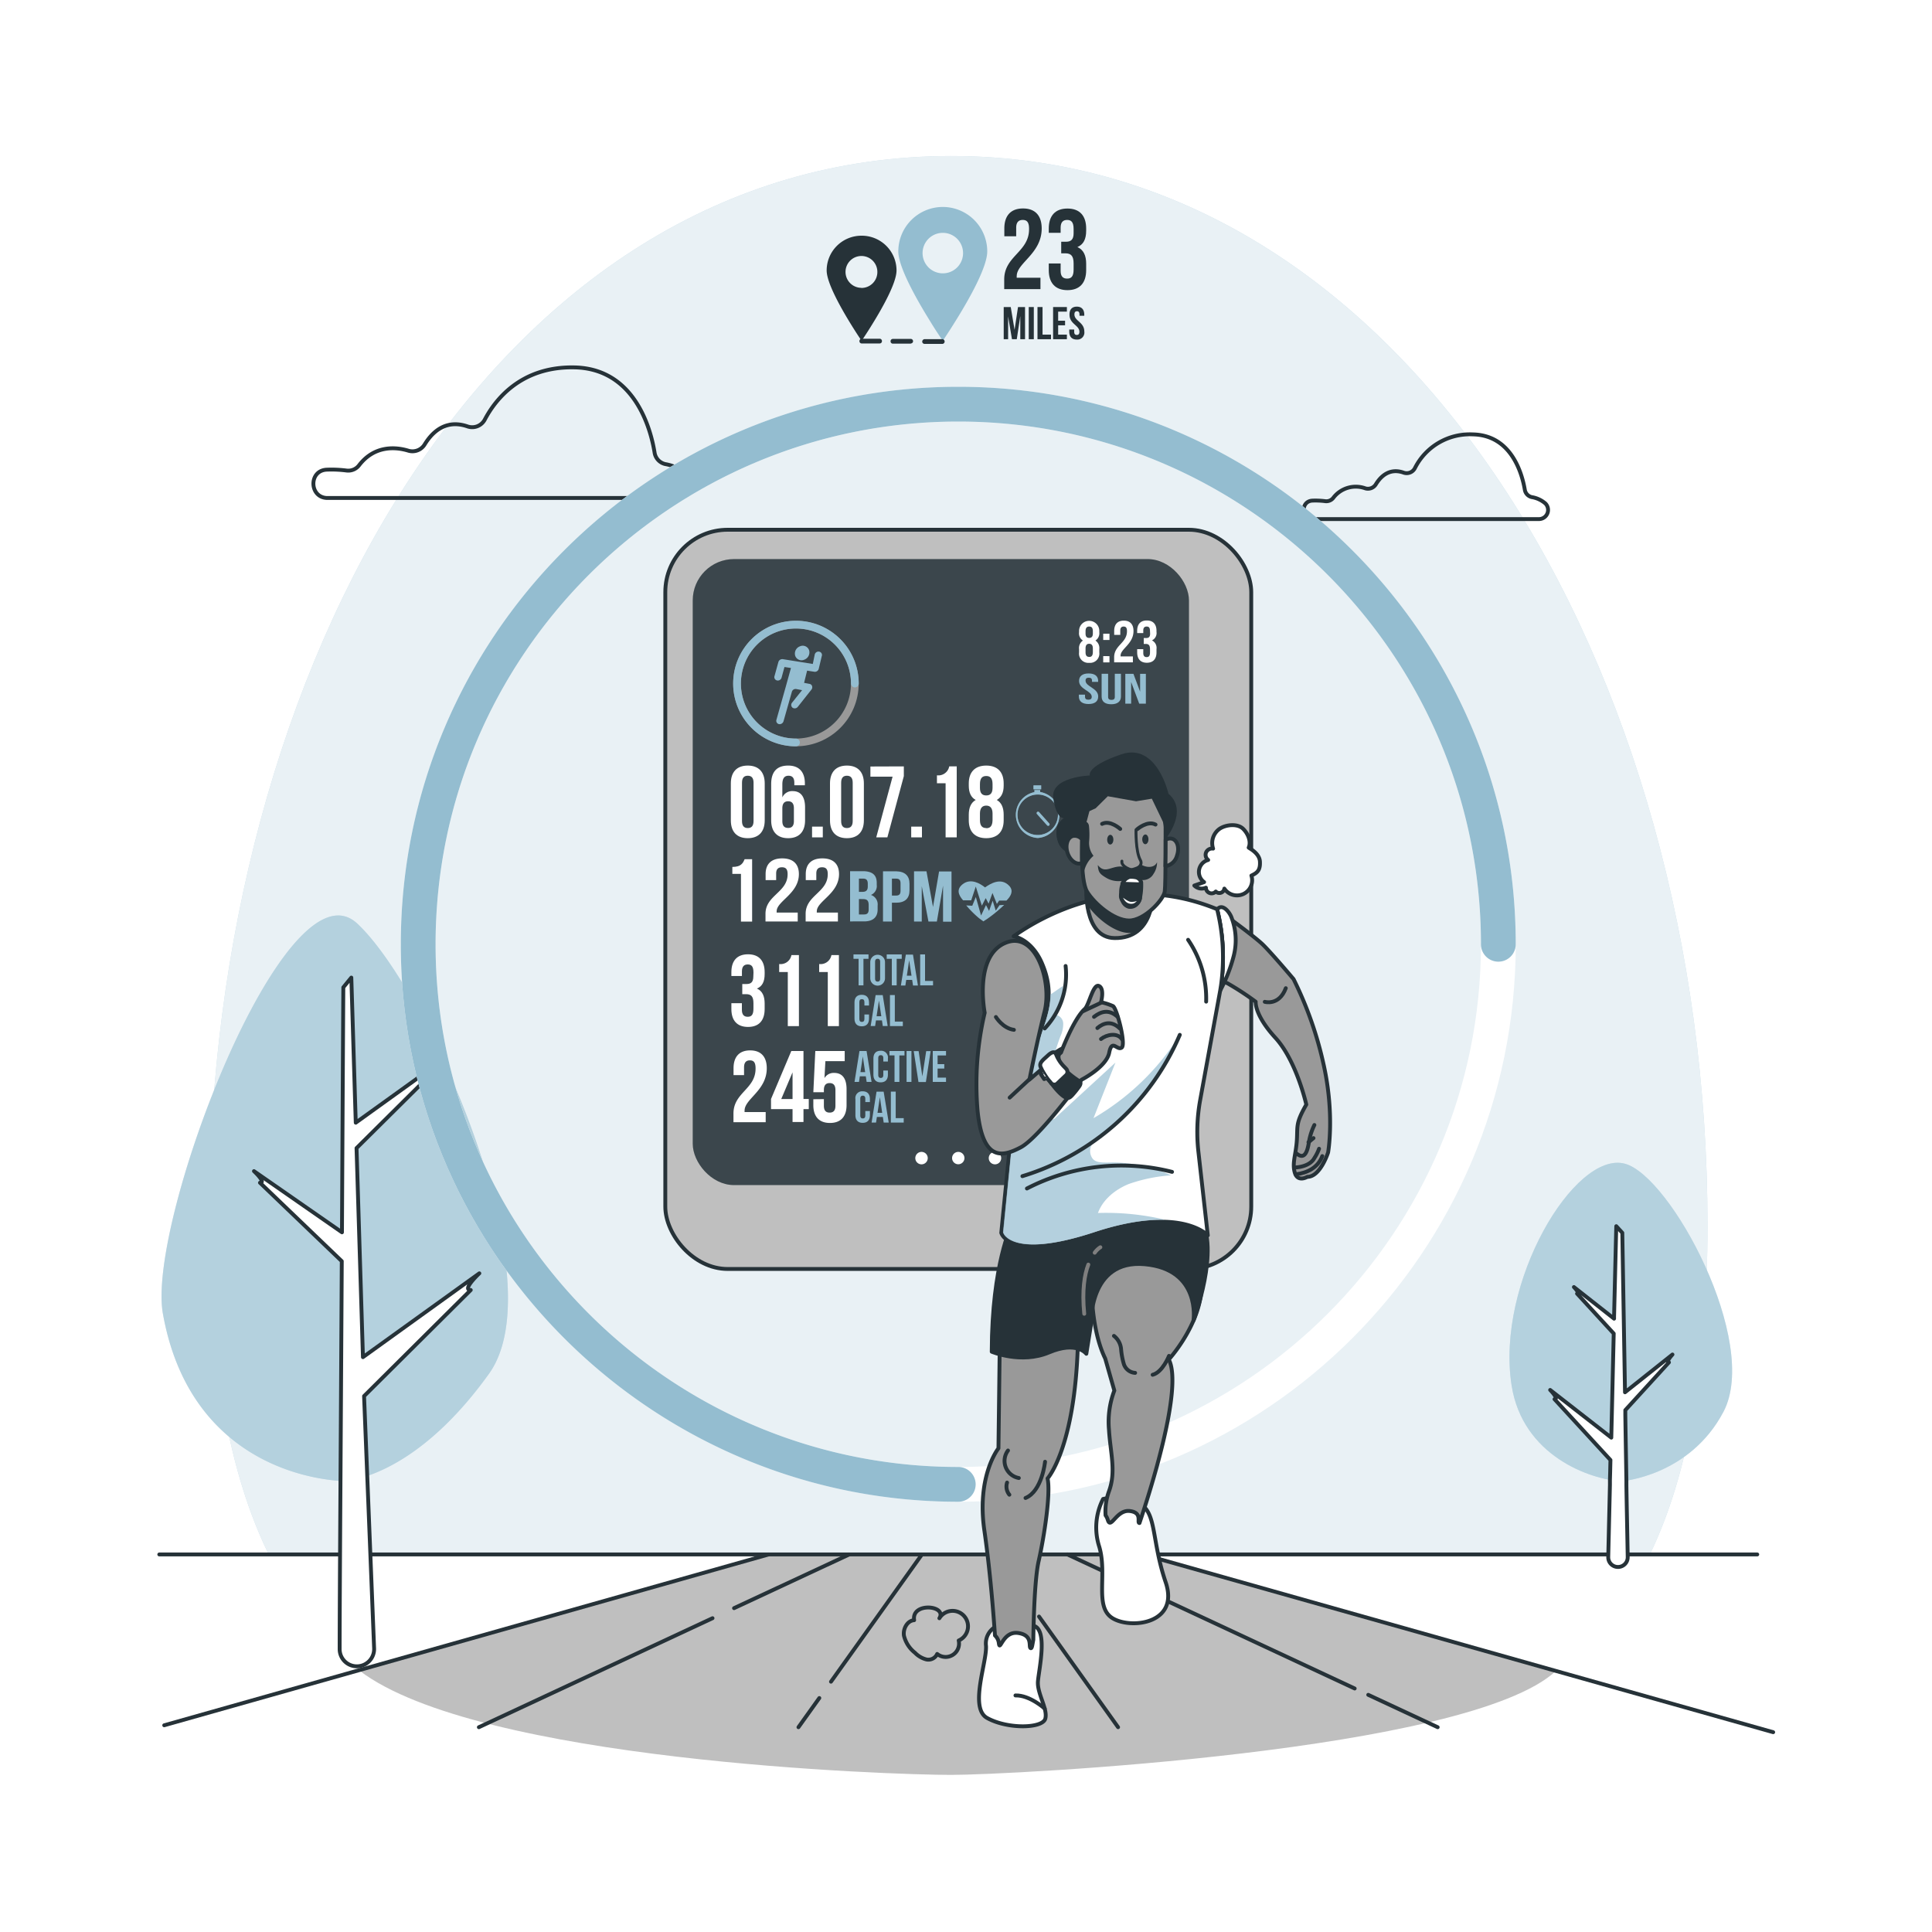 <svg class="animated" id="freepik_stories-fitness-tracker" xmlns="http://www.w3.org/2000/svg" viewBox="0 0 500 500" version="1.1" xmlns:xlink="http://www.w3.org/1999/xlink" xmlns:svgjs="http://svgjs.com/svgjs"><style>svg#freepik_stories-fitness-tracker:not(.animated) .animable {opacity: 0;}svg#freepik_stories-fitness-tracker.animated #freepik--background-simple--inject-117 {animation: 1s 1 forwards cubic-bezier(.36,-0.01,.5,1.38) slideDown;animation-delay: 0s;}svg#freepik_stories-fitness-tracker.animated #freepik--Device--inject-117 {animation: 1s 1 forwards cubic-bezier(.36,-0.01,.5,1.38) slideDown;animation-delay: 0s;}svg#freepik_stories-fitness-tracker.animated #freepik--Clouds--inject-117 {animation: 1s 1 forwards cubic-bezier(.36,-0.01,.5,1.38) slideLeft;animation-delay: 0s;}svg#freepik_stories-fitness-tracker.animated #freepik--Floor--inject-117 {animation: 1s 1 forwards cubic-bezier(.36,-0.01,.5,1.38) slideUp;animation-delay: 0s;}svg#freepik_stories-fitness-tracker.animated #freepik--Trees--inject-117 {animation: 1s 1 forwards cubic-bezier(.36,-0.01,.5,1.38) slideUp;animation-delay: 0s;}svg#freepik_stories-fitness-tracker.animated #freepik--Graphics--inject-117 {animation: 1s 1 forwards cubic-bezier(.36,-0.01,.5,1.38) slideDown;animation-delay: 0s;}svg#freepik_stories-fitness-tracker.animated #freepik--Character--inject-117 {animation: 1s 1 forwards cubic-bezier(.36,-0.01,.5,1.38) slideLeft;animation-delay: 0s;}            @keyframes slideDown {                0% {                    opacity: 0;                    transform: translateY(-30px);                }                100% {                    opacity: 1;                    transform: translateY(0);                }            }                    @keyframes slideLeft {                0% {                    opacity: 0;                    transform: translateX(-30px);                }                100% {                    opacity: 1;                    transform: translateX(0);                }            }                    @keyframes slideUp {                0% {                    opacity: 0;                    transform: translateY(30px);                }                100% {                    opacity: 1;                    transform: inherit;                }            }        </style><g id="freepik--background-simple--inject-117" class="animable" style="transform-origin: 248px 221.335px;"><g id="elni48w3sbk29"><path d="M441.9,316.91c0,37.44-5.11,65-14.92,85.38H69.55c-10.08-20.64-15.45-48.74-15.45-87,0-142.69,73.72-274.91,192.09-274.91S441.9,174.22,441.9,316.91Z" style="fill: #94BDD0; opacity: 0.7; transform-origin: 248px 221.335px;" class="animable" id="eljjqf72anl8"></path></g><g id="elppyz1pkc4q"><path d="M441.9,316.91c0,37.44-5.11,65-14.92,85.38H69.55c-10.08-20.64-15.45-48.74-15.45-87,0-142.69,73.72-274.91,192.09-274.91S441.9,174.22,441.9,316.91Z" style="fill: rgb(255, 255, 255); opacity: 0.7; transform-origin: 248px 221.335px;" class="animable" id="eltoh4891o0v"></path></g></g><g id="freepik--Device--inject-117" class="animable" style="transform-origin: 248px 232.755px;"><rect x="172.18" y="137.1" width="151.64" height="191.31" rx="16.14" style="fill: rgb(191, 191, 191); stroke: rgb(38, 50, 56); stroke-miterlimit: 10; transform-origin: 248px 232.755px;" id="elc5xz7kzmcqw" class="animable"></rect><rect x="179.28" y="144.69" width="128.42" height="162.01" rx="10.69" style="fill: rgb(38, 50, 56); transform-origin: 243.49px 225.695px;" id="eljrm12gsbeo" class="animable"></rect><g id="el36rai6n3rfm"><rect x="179.28" y="144.69" width="128.42" height="162.01" rx="10.69" style="fill: rgb(255, 255, 255); opacity: 0.1; transform-origin: 243.49px 225.695px;" class="animable" id="ellnrbjpcdzgn"></rect></g><path d="M212.08,168.66a1,1,0,0,0-1.22.7l-.51,2.47-7.76-1.24a1.05,1.05,0,0,0-1.14.72l-1,3.63a.87.87,0,0,0,.61,1.15,1,1,0,0,0,1.21-.71l.75-2.76,1.68.26-1.36,4.9h0l-2.4,8.5a.87.87,0,0,0,.66,1.12.94.94,0,0,0,.55-.06,1.05,1.05,0,0,0,.63-.7l2.08-7.34h0l.06-.21a1,1,0,0,1,1.09-.78h0l1.57.3L205,181.83a.92.92,0,0,0,.12,1.33,1,1,0,0,0,1.35-.23l3.52-4.45a1,1,0,0,0,.18-.91.84.84,0,0,0-.66-.58l-1.41-.27.78-3.16,1.86.29a.92.92,0,0,0,.52-.06,1,1,0,0,0,.62-.66l.79-3.32A.87.87,0,0,0,212.08,168.66Z" style="fill: #94BDD0; transform-origin: 206.561px 178.022px;" id="elh28jtqmw96" class="animable"></path><path d="M208.16,170.72a2,2,0,0,0,1.23-2.45,1.74,1.74,0,0,0-2.37-1,2,2,0,0,0-1.22,2.45A1.73,1.73,0,0,0,208.16,170.72Z" style="fill: #94BDD0; transform-origin: 207.595px 168.995px;" id="elyutoxjq1z1" class="animable"></path><circle cx="205.99" cy="176.9" r="15.24" style="fill: none; stroke: rgb(153, 153, 153); stroke-miterlimit: 10; stroke-width: 2px; transform-origin: 205.99px 176.9px;" id="eljuazx8qvfj9" class="animable"></circle><path d="M206,192.15a15.25,15.25,0,1,1,15.24-15.25" style="fill: none; stroke: #94BDD0; stroke-linecap: round; stroke-linejoin: round; stroke-width: 2px; transform-origin: 205.99px 176.9px;" id="elylqbtwve07m" class="animable"></path><path d="M271.26,213.71a.36.36,0,0,1-.27-.12l-2.61-2.91a.36.36,0,1,1,.54-.49l2.61,2.91a.36.36,0,0,1,0,.51A.33.33,0,0,1,271.26,213.71Z" style="fill: #94BDD0; transform-origin: 269.961px 211.891px;" id="elruej6trpjwi" class="animable"></path><path d="M269.2,204.93v-.46h-1.49V205a6,6,0,0,0,.86,11.87,6,6,0,0,0,.63-11.9Zm-.63,11.17a5.24,5.24,0,1,1,5.23-5.24A5.25,5.25,0,0,1,268.57,216.1Z" style="fill: #94BDD0; transform-origin: 268.543px 210.67px;" id="el0aen1ty28z0v" class="animable"></path><rect x="267.47" y="203.26" width="1.98" height="1.01" style="fill: #94BDD0; transform-origin: 268.46px 203.765px;" id="elgvroqnbo4uc" class="animable"></rect><g id="elm3ndej5mzni"><g style="opacity: 0.6; transform-origin: 268.543px 210.065px;" class="animable" id="elj1szmekmf7b"><path d="M271.26,213.71a.36.36,0,0,1-.27-.12l-2.61-2.91a.36.36,0,1,1,.54-.49l2.61,2.91a.36.36,0,0,1,0,.51A.33.33,0,0,1,271.26,213.71Z" style="fill: #94BDD0; transform-origin: 269.961px 211.891px;" id="ell8fyp4fnuhb" class="animable"></path><path d="M269.2,204.93v-.46h-1.49V205a6,6,0,0,0,.86,11.87,6,6,0,0,0,.63-11.9Zm-.63,11.17a5.24,5.24,0,1,1,5.23-5.24A5.25,5.25,0,0,1,268.57,216.1Z" style="fill: #94BDD0; transform-origin: 268.543px 210.67px;" id="el11w6782tdr4q" class="animable"></path><rect x="267.47" y="203.26" width="1.98" height="1.01" style="fill: #94BDD0; transform-origin: 268.46px 203.765px;" id="elwfoapsje9dn" class="animable"></rect></g></g><path d="M194.06,274.42c-.92,0-1.5.5-1.5,1.82v2h-2.72v-1.78c0-2.94,1.47-4.62,4.3-4.62s4.3,1.68,4.3,4.62c0,5.77-5.74,7.93-5.74,10.94a2.61,2.61,0,0,0,0,.4h5.46v2.62h-8.34v-2.25c0-5.41,5.72-6.3,5.72-11.61C195.56,274.87,195,274.42,194.06,274.42Z" style="fill: rgb(255, 255, 255); transform-origin: 194.13px 281.13px;" id="elgrc78hammlc" class="animable"></path><path d="M199.54,284.42,204.79,272h3.15v12.41h1.37v2.63h-1.37v3.33h-2.83v-3.33h-5.57Zm5.57,0v-6.9l-2.92,6.9Z" style="fill: rgb(255, 255, 255); transform-origin: 204.425px 281.185px;" id="eluyvn3zqjxan" class="animable"></path><path d="M213.22,284.45v1.71c0,1.31.57,1.78,1.49,1.78s1.5-.47,1.5-1.78v-4.05c0-1.31-.58-1.81-1.5-1.81s-1.49.5-1.49,1.81v.56h-2.73L211,272h7.61v2.62h-5l-.24,4.39a2.76,2.76,0,0,1,2.52-1.34c2.13,0,3.2,1.49,3.2,4.2V286c0,2.94-1.47,4.62-4.3,4.62s-4.3-1.68-4.3-4.62v-1.52Z" style="fill: rgb(255, 255, 255); transform-origin: 214.79px 281.31px;" id="elzfx6bh644a" class="animable"></path><path d="M225.56,280h-1.27l-.22-1.45h-1.55l-.21,1.45h-1.16l1.28-8h1.84Zm-2.88-2.54h1.22l-.61-4.05Z" style="fill: #94BDD0; transform-origin: 223.355px 276px;" id="el4qq0cn1lgo3" class="animable"></path><path d="M229.79,277.05v1.06c0,1.28-.64,2-1.88,2s-1.87-.74-1.87-2v-4.17c0-1.28.64-2,1.87-2a1.75,1.75,0,0,1,1.88,2v.78H228.6v-.86c0-.57-.25-.78-.65-.78s-.66.21-.66.78v4.33c0,.57.26.78.66.78s.65-.21.65-.78v-1.14Z" style="fill: #94BDD0; transform-origin: 227.924px 276.022px;" id="elatgqt0buzid" class="animable"></path><path d="M230.19,272h3.89v1.15h-1.32V280H231.5v-6.86h-1.31Z" style="fill: #94BDD0; transform-origin: 232.135px 276px;" id="eltn4r7g9q88g" class="animable"></path><path d="M234.62,272h1.26v8h-1.26Z" style="fill: #94BDD0; transform-origin: 235.25px 276px;" id="elivg0ze5zjdn" class="animable"></path><path d="M238.7,278.56l1-6.54h1.15l-1.23,8H237.7l-1.23-8h1.27Z" style="fill: #94BDD0; transform-origin: 238.66px 276.02px;" id="ely16demt69" class="animable"></path><path d="M242.65,275.4h1.73v1.14h-1.73v2.35h2.18V280H241.4v-8h3.43v1.15h-2.18Z" style="fill: #94BDD0; transform-origin: 243.115px 276px;" id="el58evvexb4fp" class="animable"></path><path d="M225.13,287.53v1.06c0,1.29-.64,2-1.87,2s-1.88-.73-1.88-2v-4.16a1.75,1.75,0,0,1,1.88-2c1.23,0,1.87.73,1.87,2v.78h-1.19v-.86c0-.57-.25-.79-.65-.79s-.65.22-.65.79v4.32c0,.58.25.78.65.78s.65-.2.65-.78v-1.14Z" style="fill: #94BDD0; transform-origin: 223.246px 286.507px;" id="elfz1mafiy35n" class="animable"></path><path d="M230,290.52H228.7l-.22-1.46h-1.54l-.22,1.46h-1.15l1.28-8h1.84ZM227.1,288h1.21l-.6-4.05Z" style="fill: #94BDD0; transform-origin: 227.785px 286.52px;" id="elimlpehnfzz" class="animable"></path><path d="M230.55,282.51h1.26v6.86h2.07v1.15h-3.33Z" style="fill: #94BDD0; transform-origin: 232.215px 286.515px;" id="elg6ndkwewx1" class="animable"></path><path d="M258.67,234.26l1.21-.07a35.83,35.83,0,0,1-4.28,3.54l-1.11.72h0l-1.08-.79a27.1,27.1,0,0,1-3.35-3.34l1.56.09.92-2.27,1.36,4.8,1.27-2.71.8,1.51.93-2.64.8,2.58Z" style="fill: #94BDD0; transform-origin: 254.97px 235.295px;" id="elbrdlzq8wpba" class="animable"></path><path d="M260.47,233.07h-1.89l-.59.86-1.14-2.83-1,2.76-.75-1.43-1,1.95-1.57-4.95L251.35,233h-2.11c-1.29-1.47-1.73-2.92-.06-4.2,2.1-1.61,4.52-.11,5.75.86,1.29-.9,4.13-2.75,6.31-.35C262.33,230.56,261.67,231.87,260.47,233.07Z" style="fill: #94BDD0; transform-origin: 254.943px 231.235px;" id="ellymtn0rx4m" class="animable"></path><path d="M189.53,224.36c2.23,0,2.73-.94,3.18-2h1.94v16.15h-2.89V226.16h-2.23Z" style="fill: rgb(255, 255, 255); transform-origin: 192.09px 230.435px;" id="elmwgy8kb06f7" class="animable"></path><path d="M202.36,224.45c-.91,0-1.49.44-1.49,1.6v1.73h-2.73v-1.57c0-2.59,1.47-4.06,4.3-4.06s4.31,1.47,4.31,4.06c0,5.07-5.75,7-5.75,9.62a1.31,1.31,0,0,0,0,.34h5.45v2.31h-8.34v-2c0-4.76,5.72-5.54,5.72-10.2C203.86,224.85,203.28,224.45,202.36,224.45Z" style="fill: rgb(255, 255, 255); transform-origin: 202.43px 230.315px;" id="el9nngo1rf9z" class="animable"></path><path d="M212.75,224.45c-.91,0-1.49.44-1.49,1.6v1.73h-2.73v-1.57c0-2.59,1.47-4.06,4.3-4.06s4.31,1.47,4.31,4.06c0,5.07-5.75,7-5.75,9.62a1.31,1.31,0,0,0,0,.34h5.46v2.31h-8.35v-2c0-4.76,5.72-5.54,5.72-10.2C214.25,224.85,213.67,224.45,212.75,224.45Z" style="fill: rgb(255, 255, 255); transform-origin: 212.82px 230.315px;" id="el704tbi65jb" class="animable"></path><path d="M226.9,228.51V229a2.5,2.5,0,0,1-1.5,2.61,2.58,2.58,0,0,1,1.73,2.77v1c0,2-1.2,3.08-3.52,3.08H220v-13h3.5C225.87,225.54,226.9,226.52,226.9,228.51Zm-4.61-1.12v3.42h.9c.87,0,1.39-.33,1.39-1.37v-.72c0-.93-.36-1.33-1.18-1.33Zm0,5.27v4h1.32c.78,0,1.2-.32,1.2-1.28v-1.13c0-1.2-.44-1.57-1.49-1.57Z" style="fill: #94BDD0; transform-origin: 223.575px 231.96px;" id="elrjkw5whqq5" class="animable"></path><path d="M235.38,228.74v1.68c0,2.07-1.14,3.2-3.46,3.2h-1.09v4.87h-2.31v-13h3.4C234.24,225.54,235.38,226.67,235.38,228.74Zm-4.55-1.35v4.38h1.09c.74,0,1.14-.3,1.14-1.22v-1.94c0-.93-.4-1.22-1.14-1.22Z" style="fill: #94BDD0; transform-origin: 231.95px 231.99px;" id="elb0fzfv1zbb" class="animable"></path><path d="M241.46,234.73l1.57-9.19h3.22v13h-2.19V229.2l-1.6,9.29h-2.18l-1.73-9.16v9.16h-2v-13h3.22Z" style="fill: #94BDD0; transform-origin: 241.4px 232.015px;" id="el90zxtimdmu9" class="animable"></path><path d="M195,251.7c0-1.66-.57-2.1-1.49-2.1s-1.5.5-1.5,1.81v1.18h-2.73v-1c0-2.94,1.47-4.62,4.31-4.62s4.3,1.68,4.3,4.62v.48c0,2-.63,3.2-2,3.77,1.44.63,2,2,2,3.86v1.45c0,2.94-1.47,4.62-4.3,4.62s-4.31-1.68-4.31-4.62v-1.53H192v1.71c0,1.31.58,1.81,1.5,1.81s1.49-.44,1.49-2.07v-1.45c0-1.7-.57-2.33-1.89-2.33h-1v-2.63h1.13c1.08,0,1.73-.47,1.73-1.94Z" style="fill: rgb(255, 255, 255); transform-origin: 193.585px 256.37px;" id="el36ykgk5l1z4" class="animable"></path><path d="M201.65,249.49a2.85,2.85,0,0,0,3.17-2.31h1.94v18.38h-2.88v-14h-2.23Z" style="fill: rgb(255, 255, 255); transform-origin: 204.205px 256.37px;" id="el5wfaluohhyd" class="animable"></path><path d="M212,249.49a2.85,2.85,0,0,0,3.17-2.31h1.94v18.38h-2.88v-14H212Z" style="fill: rgb(255, 255, 255); transform-origin: 214.555px 256.37px;" id="elveetqa7it8n" class="animable"></path><path d="M220.88,247h3.89v1.14h-1.31v6.87H222.2v-6.87h-1.32Z" style="fill: #94BDD0; transform-origin: 222.825px 251.005px;" id="elk588zefdmn" class="animable"></path><path d="M225.22,249a1.91,1.91,0,1,1,3.82,0v4.17a1.91,1.91,0,1,1-3.82,0Zm1.25,4.25c0,.57.26.79.66.79s.65-.22.65-.79v-4.33c0-.57-.25-.79-.65-.79s-.66.22-.66.79Z" style="fill: #94BDD0; transform-origin: 227.13px 251.085px;" id="elfetqgb22u9" class="animable"></path><path d="M229.48,247h3.89v1.14h-1.31v6.87H230.8v-6.87h-1.32Z" style="fill: #94BDD0; transform-origin: 231.425px 251.005px;" id="el8jc4m7f1lo7" class="animable"></path><path d="M237.56,255.05h-1.27l-.22-1.45h-1.54l-.22,1.45h-1.16l1.28-8h1.85Zm-2.87-2.54h1.21l-.61-4Z" style="fill: #94BDD0; transform-origin: 235.355px 251.05px;" id="elqduxtidw0z" class="animable"></path><path d="M238.14,247h1.26v6.87h2.07v1.14h-3.33Z" style="fill: #94BDD0; transform-origin: 239.805px 251.005px;" id="elww5gztxi0i" class="animable"></path><path d="M224.9,262.55v1.06c0,1.28-.64,2-1.88,2s-1.88-.74-1.88-2v-4.16c0-1.28.64-2,1.88-2s1.88.74,1.88,2v.77h-1.19v-.85c0-.58-.25-.79-.66-.79s-.65.21-.65.79v4.32c0,.57.25.78.65.78s.66-.21.66-.78v-1.14Z" style="fill: #94BDD0; transform-origin: 223.02px 261.53px;" id="el271j0ff2qt3" class="animable"></path><path d="M229.73,265.54h-1.27l-.21-1.46H226.7l-.22,1.46h-1.15l1.28-8h1.84ZM226.86,263h1.22l-.61-4.05Z" style="fill: #94BDD0; transform-origin: 227.53px 261.54px;" id="elcz4755g38ih" class="animable"></path><path d="M230.32,257.52h1.26v6.87h2.07v1.15h-3.33Z" style="fill: #94BDD0; transform-origin: 231.985px 261.53px;" id="el5aikdhqlwdy" class="animable"></path><path d="M189.14,202.75c0-2.94,1.55-4.62,4.38-4.62s4.39,1.68,4.39,4.62v9.55c0,2.94-1.55,4.62-4.39,4.62s-4.38-1.68-4.38-4.62Zm2.89,9.74c0,1.31.57,1.81,1.49,1.81s1.5-.5,1.5-1.81v-9.92c0-1.32-.58-1.81-1.5-1.81s-1.49.49-1.49,1.81Z" style="fill: rgb(255, 255, 255); transform-origin: 193.525px 207.525px;" id="elfgutsdroz4d" class="animable"></path><path d="M199.58,202.91c0-3.1,1.42-4.78,4.41-4.78,2.84,0,4.31,1.68,4.31,4.62v.47h-2.73v-.65c0-1.32-.58-1.81-1.5-1.81s-1.6.49-1.6,2.25v3.36a2.75,2.75,0,0,1,2.68-1.63c2.12,0,3.2,1.5,3.2,4.2v3.36c0,2.94-1.55,4.62-4.38,4.62s-4.39-1.68-4.39-4.62Zm2.89,6.27v3.31c0,1.31.58,1.78,1.5,1.78s1.49-.47,1.49-1.78v-3.31c0-1.31-.58-1.81-1.49-1.81S202.47,207.87,202.47,209.18Z" style="fill: rgb(255, 255, 255); transform-origin: 203.965px 207.525px;" id="el05aulu00kcfs" class="animable"></path><path d="M212.94,213.93v2.78h-2.78v-2.78Z" style="fill: rgb(255, 255, 255); transform-origin: 211.55px 215.32px;" id="elpxwivni7imt" class="animable"></path><path d="M214.8,202.75c0-2.94,1.55-4.62,4.38-4.62s4.39,1.68,4.39,4.62v9.55c0,2.94-1.55,4.62-4.39,4.62s-4.38-1.68-4.38-4.62Zm2.89,9.74c0,1.31.58,1.81,1.49,1.81s1.5-.5,1.5-1.81v-9.92c0-1.32-.58-1.81-1.5-1.81s-1.49.49-1.49,1.81Z" style="fill: rgb(255, 255, 255); transform-origin: 219.185px 207.525px;" id="elllps8hcucdh" class="animable"></path><path d="M233.91,198.34v2.52l-4.26,15.85h-2.88L231,201h-5.74v-2.63Z" style="fill: rgb(255, 255, 255); transform-origin: 229.585px 207.525px;" id="elw0wbdi4smo" class="animable"></path><path d="M238.6,213.93v2.78h-2.78v-2.78Z" style="fill: rgb(255, 255, 255); transform-origin: 237.21px 215.32px;" id="elijnj4fyf94s" class="animable"></path><path d="M242.48,200.65a2.86,2.86,0,0,0,3.18-2.31h1.94v18.37h-2.88v-14h-2.24Z" style="fill: rgb(255, 255, 255); transform-origin: 245.04px 207.525px;" id="elohogjc4vf79" class="animable"></path><path d="M255.24,216.92c-2.92,0-4.52-1.68-4.52-4.62v-1.44c0-1.76.53-3.12,1.79-3.83-1.21-.66-1.79-1.89-1.79-3.7v-.58c0-2.94,1.6-4.62,4.52-4.62s4.51,1.68,4.51,4.62v.58c0,1.81-.6,3-1.78,3.7,1.26.71,1.78,2.07,1.78,3.83v1.44C259.75,215.24,258.15,216.92,255.24,216.92Zm-1.63-13c0,1.47.68,1.94,1.63,1.94s1.63-.47,1.63-1.94v-1c0-1.65-.71-2.09-1.63-2.09s-1.63.44-1.63,2.09Zm1.63,10.42c.92,0,1.6-.45,1.63-2.08v-1.7c0-1.44-.61-2.07-1.63-2.07s-1.63.63-1.63,2.07v1.7C253.61,213.85,254.32,214.3,255.24,214.3Z" style="fill: rgb(255, 255, 255); transform-origin: 255.235px 207.525px;" id="eltqbo4ec0gpe" class="animable"></path><path d="M281.88,171.54a2.4,2.4,0,0,1-2.62-2.68V168a2.35,2.35,0,0,1,1-2.23,2.19,2.19,0,0,1-1-2.15v-.33a2.62,2.62,0,1,1,5.24,0v.33a2.24,2.24,0,0,1-1,2.15,2.36,2.36,0,0,1,1,2.23v.84A2.4,2.4,0,0,1,281.88,171.54Zm-.94-7.58c0,.86.39,1.13.94,1.13s.95-.27.95-1.13v-.59c0-1-.41-1.22-.95-1.22s-.94.26-.94,1.22Zm.94,6.06c.54,0,.93-.26.95-1.21v-1c0-.84-.35-1.2-.95-1.2s-.94.36-.94,1.2v1C280.94,169.76,281.35,170,281.88,170Z" style="fill: rgb(255, 255, 255); transform-origin: 281.88px 166.107px;" id="el0hy4c0omy09f" class="animable"></path><path d="M287.13,164v1.62h-1.62V164Zm0,5.81v1.62h-1.62V169.8Z" style="fill: rgb(255, 255, 255); transform-origin: 286.32px 167.715px;" id="elyeuphti8ugb" class="animable"></path><path d="M290.8,162.15c-.53,0-.87.29-.87,1v1.15h-1.58v-1c0-1.71.85-2.68,2.5-2.68s2.5,1,2.5,2.68c0,3.35-3.34,4.6-3.34,6.36a1.62,1.62,0,0,0,0,.22h3.18v1.53h-4.85v-1.31c0-3.14,3.32-3.66,3.32-6.74C291.67,162.41,291.34,162.15,290.8,162.15Z" style="fill: rgb(255, 255, 255); transform-origin: 290.845px 166.015px;" id="el4hyn4k8ggc3" class="animable"></path><path d="M297.62,163.37c0-1-.34-1.22-.87-1.22s-.87.29-.87,1v.69H294.3v-.58c0-1.71.85-2.68,2.5-2.68s2.5,1,2.5,2.68v.27a2.08,2.08,0,0,1-1.18,2.2A2.17,2.17,0,0,1,299.3,168v.84c0,1.7-.86,2.68-2.5,2.68s-2.5-1-2.5-2.68V168h1.58v1c0,.77.34,1.06.87,1.06s.87-.26.87-1.21V168c0-1-.34-1.35-1.1-1.35H296v-1.53h.65c.63,0,1-.27,1-1.13Z" style="fill: rgb(255, 255, 255); transform-origin: 296.812px 166.05px;" id="el7904pk47ld7" class="animable"></path><path d="M281.73,174.29c1.63,0,2.47.7,2.47,1.94v.24h-1.59v-.32c0-.55-.3-.76-.84-.76s-.83.21-.83.76c0,1.6,3.27,1.89,3.27,4.1,0,1.24-.85,1.95-2.5,1.95s-2.5-.71-2.5-1.95v-.47h1.59v.55c0,.55.33.75.87.75s.87-.2.87-.75c0-1.59-3.28-1.89-3.28-4.1C279.26,175,280.1,174.29,281.73,174.29Z" style="fill: #94BDD0; transform-origin: 281.71px 178.245px;" id="elmh8gsh0pa3" class="animable"></path><path d="M286.78,174.38v6c0,.55.33.75.87.75s.86-.2.86-.75v-6h1.59v5.88c0,1.24-.85,2-2.5,2s-2.5-.71-2.5-2v-5.88Z" style="fill: #94BDD0; transform-origin: 287.6px 178.32px;" id="ellr9krjkpdbj" class="animable"></path><path d="M292.74,176.51v5.6h-1.51v-7.73h2.1l1.73,4.62v-4.62h1.49v7.73h-1.72Z" style="fill: #94BDD0; transform-origin: 293.89px 178.245px;" id="elmiv9zyv1v08" class="animable"></path><path d="M240.1,299.71a1.61,1.61,0,1,1-1.61-1.6A1.61,1.61,0,0,1,240.1,299.71Z" style="fill: rgb(255, 255, 255); transform-origin: 238.49px 299.72px;" id="el542xi1eqjr7" class="animable"></path><path d="M249.6,299.71a1.6,1.6,0,1,1-1.6-1.6A1.6,1.6,0,0,1,249.6,299.71Z" style="fill: rgb(255, 255, 255); transform-origin: 248px 299.71px;" id="el8dcln3udyyo" class="animable"></path><path d="M259.11,299.71a1.61,1.61,0,1,1-1.61-1.6A1.61,1.61,0,0,1,259.11,299.71Z" style="fill: rgb(255, 255, 255); transform-origin: 257.5px 299.72px;" id="eleqfmfyqoorr" class="animable"></path></g><g id="freepik--Clouds--inject-117" class="animable" style="transform-origin: 240.874px 114.707px;"><path d="M339.77,134.34h58.48a2.37,2.37,0,0,0,1.69-4.05,7.22,7.22,0,0,0-3.53-1.64,2.34,2.34,0,0,1-1.79-1.91c-.68-4-3.37-14.11-13.45-14.32a15.91,15.91,0,0,0-15,8.74,2.39,2.39,0,0,1-2.92,1.16c-1.89-.68-4.8-.83-7.17,3a2.4,2.4,0,0,1-2.72,1.07,7.29,7.29,0,0,0-8.27,2.41,2.29,2.29,0,0,1-2.09.91,19.86,19.86,0,0,0-3.36-.15C336.55,129.72,336.71,134.34,339.77,134.34Z" style="fill: none; stroke: rgb(38, 50, 56); stroke-linecap: round; stroke-linejoin: round; transform-origin: 369.018px 123.37px;" id="elwu6xl94w6ms" class="animable"></path><path d="M84.78,128.88H175c3.26,0,5-4,2.62-6.24a11.4,11.4,0,0,0-5.44-2.53,3.6,3.6,0,0,1-2.77-2.94c-1-6.26-5.2-21.77-20.75-22.09-13.92-.28-20.54,8.46-23.18,13.48a3.69,3.69,0,0,1-4.51,1.79c-2.91-1-7.4-1.27-11.06,4.66a3.7,3.7,0,0,1-4.19,1.64c-3.26-1-8.74-1.47-12.76,3.72a3.53,3.53,0,0,1-3.23,1.41,30.67,30.67,0,0,0-5.17-.23C79.8,121.77,80.05,128.88,84.78,128.88Z" style="fill: none; stroke: rgb(38, 50, 56); stroke-linecap: round; stroke-linejoin: round; transform-origin: 129.917px 111.977px;" id="eldqnumyv15lc" class="animable"></path></g><g id="freepik--Floor--inject-117" class="animable" style="transform-origin: 250.06px 430.795px;"><path d="M402.68,432.44c-22.67,21-141.48,26.9-156.49,26.9-15.88,0-122.34-3.57-153.12-26.95l-.16-.14,106-30h96.86Z" style="fill: rgb(191, 191, 191); transform-origin: 247.795px 430.795px;" id="el1n4cirnpqrp" class="animable"></path><line x1="350.59" y1="436.98" x2="276.22" y2="402.28" style="fill: none; stroke: rgb(38, 50, 56); stroke-linecap: round; stroke-linejoin: round; transform-origin: 313.405px 419.63px;" id="elur2fkix7izp" class="animable"></line><line x1="372.07" y1="447" x2="354.1" y2="438.62" style="fill: none; stroke: rgb(38, 50, 56); stroke-linecap: round; stroke-linejoin: round; transform-origin: 363.085px 442.81px;" id="el9gg65pf54w" class="animable"></line><line x1="266.73" y1="415.33" x2="257.41" y2="402.29" style="fill: none; stroke: rgb(38, 50, 56); stroke-linecap: round; stroke-linejoin: round; transform-origin: 262.07px 408.81px;" id="el1bvew1czhzz" class="animable"></line><line x1="289.36" y1="447" x2="268.9" y2="418.36" style="fill: none; stroke: rgb(38, 50, 56); stroke-linecap: round; stroke-linejoin: round; transform-origin: 279.13px 432.68px;" id="eln1exk7wrwlb" class="animable"></line><line x1="215.06" y1="435.22" x2="238.59" y2="402.29" style="fill: none; stroke: rgb(38, 50, 56); stroke-linecap: round; stroke-linejoin: round; transform-origin: 226.825px 418.755px;" id="elmizv9izgsks" class="animable"></line><line x1="206.64" y1="447" x2="212.04" y2="439.45" style="fill: none; stroke: rgb(38, 50, 56); stroke-linecap: round; stroke-linejoin: round; transform-origin: 209.34px 443.225px;" id="el51gho166rta" class="animable"></line><line x1="189.97" y1="416.19" x2="219.77" y2="402.29" style="fill: none; stroke: rgb(38, 50, 56); stroke-linecap: round; stroke-linejoin: round; transform-origin: 204.87px 409.24px;" id="el3p0tyoygybb" class="animable"></line><line x1="123.93" y1="447" x2="184.4" y2="418.79" style="fill: none; stroke: rgb(38, 50, 56); stroke-linecap: round; stroke-linejoin: round; transform-origin: 154.165px 432.895px;" id="el3c1q434ils3" class="animable"></line><polyline points="42.5 446.5 92.91 432.25 198.93 402.29" style="fill: none; stroke: rgb(38, 50, 56); stroke-linecap: round; stroke-linejoin: round; transform-origin: 120.715px 424.395px;" id="el05b4yyginkcc" class="animable"></polyline><polyline points="454.78 402.29 426.98 402.29 426.58 402.29 384.95 402.29 379.98 402.29 295.79 402.29 295.64 402.29 295.05 402.29 276.24 402.29 257.41 402.29 238.59 402.29 219.77 402.29 200.96 402.29 198.93 402.29 69.55 402.29 69.45 402.29 41.22 402.29" style="fill: none; stroke: rgb(38, 50, 56); stroke-linecap: round; stroke-linejoin: round; transform-origin: 248px 402.29px;" id="elhszz8xyf2nw" class="animable"></polyline><polyline points="295.79 402.29 402.68 432.44 458.9 448.29" style="fill: none; stroke: rgb(38, 50, 56); stroke-linecap: round; stroke-linejoin: round; transform-origin: 377.345px 425.29px;" id="elwcczas88oue" class="animable"></polyline></g><g id="freepik--Trees--inject-117" class="animable" style="transform-origin: 245.042px 334.082px;"><path d="M419.6,383.35s17.64-1.27,26.44-18c9.5-18.09-13.67-61-25.51-64.18-13-3.5-33.52,30.78-29.32,57.43C394.09,376.76,411.45,382.88,419.6,383.35Z" style="fill: #94BDD0; transform-origin: 419.463px 342.136px;" id="elm7ifoacqnwi" class="animable"></path><g id="elap4jl9drglp"><path d="M419.6,383.35s17.64-1.27,26.44-18c9.5-18.09-13.67-61-25.51-64.18-13-3.5-33.52,30.78-29.32,57.43C394.09,376.76,411.45,382.88,419.6,383.35Z" style="fill: rgb(255, 255, 255); opacity: 0.3; transform-origin: 419.463px 342.136px;" class="animable" id="elyt8ivihsah"></path></g><path d="M431.92,352.58l-11.29,12.36c0,.43,0,.85,0,1.28.08,5.52.19,11.23.28,17,0,.37,0,.75,0,1.12.06,4.49.27,14.07.34,18.64a2.51,2.51,0,0,1-2.5,2.55h0a2.51,2.51,0,0,1-2.54-2.58l.44-18.64,0-1.27.06-2.08.07-3.11-14.47-15.74c1.16,0-.92-2.18-1.13-2.39L417,372.06l.63-26.94-9.49-10.33c.82,0-.66-1.54-.81-1.7l10.39,8.18v-.51l.57-23.42,1.56,1.71s.31,18.32.7,41.27l12.28-9.77C432.66,350.74,431,352.59,431.92,352.58Z" style="fill: rgb(255, 255, 255); stroke: rgb(38, 50, 56); stroke-linecap: round; stroke-linejoin: round; transform-origin: 417.005px 361.435px;" id="elbq095tnsiom" class="animable"></path><path d="M87.65,383.24a12.47,12.47,0,0,0,3-.13c5.12-.87,19.88-5.26,35.91-27.6,17.38-24.23-15.61-99.24-34.1-116.49S38,316,42.14,339.87C48,373.07,72.53,382,87.65,383.24Z" style="fill: #94BDD0; transform-origin: 86.637px 310.101px;" id="elzcv6yog56o" class="animable"></path><g id="el6vuj7f11lcm"><path d="M87.65,383.24a12.47,12.47,0,0,0,3-.13c5.12-.87,19.88-5.26,35.91-27.6,17.38-24.23-15.61-99.24-34.1-116.49S38,316,42.14,339.87C48,373.07,72.53,382,87.65,383.24Z" style="fill: rgb(255, 255, 255); opacity: 0.3; transform-origin: 86.637px 310.101px;" class="animable" id="elep8t145qbgf"></path></g><path d="M121.83,333.86,94.22,361.31l2.6,65.28a4.47,4.47,0,0,1-4.46,4.65h0a4.45,4.45,0,0,1-4.46-4.47c0-13.22.3-54.08.55-100.38l-21.17-20.3c1.61,0-1.27-2.74-1.55-3L88.5,318.92c.18-35.11.35-63.39.35-63.39L90.92,253l1.15,37.55,19.52-14.05c-.29.27-3.17,3-1.56,3L92.27,297.13l1.66,54.1,30.12-21.69C123.65,329.93,119.52,333.86,121.83,333.86Z" style="fill: rgb(255, 255, 255); stroke: rgb(38, 50, 56); stroke-linecap: round; stroke-linejoin: round; transform-origin: 94.89px 342.12px;" id="elnxqjav90q5" class="animable"></path></g><g id="freepik--Graphics--inject-117" class="animable" style="transform-origin: 248px 221.105px;"><path d="M248,388.65c-79.55,0-144.27-64.72-144.27-144.27S168.45,100.1,248,100.1s144.27,64.72,144.27,144.28S327.55,388.65,248,388.65Zm0-279.55c-74.59,0-135.27,60.69-135.27,135.28S173.41,379.65,248,379.65,383.27,319,383.27,244.38,322.59,109.1,248,109.1Z" style="fill: rgb(255, 255, 255); transform-origin: 248px 244.375px;" id="elrp13nte1tno" class="animable"></path><path d="M248,388.65c-79.55,0-144.27-64.72-144.27-144.27S168.45,100.1,248,100.1s144.27,64.72,144.27,144.28a4.5,4.5,0,0,1-9,0c0-74.59-60.68-135.28-135.27-135.28S112.73,169.79,112.73,244.38,173.41,379.65,248,379.65a4.5,4.5,0,0,1,0,9Z" style="fill: #94BDD0; transform-origin: 248px 244.375px;" id="elptgzlsfktr" class="animable"></path><path d="M244,53.56a11.52,11.52,0,0,0-11.52,11.51c0,4,4.67,12.31,8.06,17.77C242.44,86,244,88.18,244,88.18s1.52-2.22,3.44-5.34c3.4-5.46,8.06-13.73,8.06-17.77A11.52,11.52,0,0,0,244,53.56Zm0,17.18a5.24,5.24,0,1,1,5.24-5.24A5.23,5.23,0,0,1,244,70.74Z" style="fill: #94BDD0; transform-origin: 243.99px 70.87px;" id="elivmz1db8nk" class="animable"></path><path d="M222.94,61a9,9,0,0,0-9,9c0,3.18,3.66,9.67,6.33,14,1.52,2.46,2.71,4.2,2.71,4.2s1.2-1.74,2.71-4.2c2.66-4.29,6.33-10.78,6.33-14A9,9,0,0,0,222.94,61Zm0,13.49a4.12,4.12,0,1,1,4.12-4.12A4.11,4.11,0,0,1,222.94,74.52Z" style="fill: rgb(38, 50, 56); transform-origin: 222.98px 74.6px;" id="el7a4mk92xz9" class="animable"></path><path d="M243.92,89h0l-4.68,0a.6.6,0,0,1-.57-.62.66.66,0,0,1,.58-.61l4.68,0a.62.62,0,0,1,0,1.23Zm-8.19-.06h-4.68a.59.59,0,0,1-.57-.61.59.59,0,0,1,.57-.62h4.68a.6.6,0,0,1,.57.62A.59.59,0,0,1,235.73,88.89Z" style="fill: rgb(38, 50, 56); transform-origin: 237.475px 88.355px;" id="elo8aoa3r083g" class="animable"></path><path d="M227.64,88.89H223a.59.59,0,0,1-.58-.61.6.6,0,0,1,.58-.62h4.68a.6.6,0,0,1,.57.62A.59.59,0,0,1,227.64,88.89Z" style="fill: rgb(38, 50, 56); transform-origin: 225.335px 88.275px;" id="elyk9h22yyqt" class="animable"></path><path d="M264.67,56.92c-1,0-1.68.56-1.68,2v2.22h-3.07v-2c0-3.3,1.65-5.19,4.84-5.19s4.83,1.89,4.83,5.19c0,6.49-6.46,8.91-6.46,12.3a2.17,2.17,0,0,0,0,.44h6.14v2.95h-9.38V72.32c0-6.08,6.43-7.08,6.43-13C266.35,57.42,265.7,56.92,264.67,56.92Z" style="fill: rgb(38, 50, 56); transform-origin: 264.74px 64.39px;" id="elwg400dpa4h" class="animable"></path><path d="M277.85,59.28c0-1.86-.65-2.36-1.68-2.36s-1.68.56-1.68,2v1.33h-3.07V59.16c0-3.3,1.65-5.19,4.84-5.19s4.84,1.89,4.84,5.19v.53c0,2.21-.71,3.6-2.27,4.25,1.62.71,2.27,2.24,2.27,4.33V69.9c0,3.3-1.66,5.19-4.84,5.19s-4.84-1.89-4.84-5.19V68.19h3.07V70.1c0,1.48.65,2,1.68,2s1.68-.5,1.68-2.33V68.19c0-1.92-.65-2.63-2.12-2.63h-1.09v-3h1.27c1.2,0,1.94-.53,1.94-2.18Z" style="fill: rgb(38, 50, 56); transform-origin: 276.26px 64.53px;" id="el8iobihvdpuy" class="animable"></path><path d="M262.57,85.37l.89-5.91h1.82v8.33h-1.23v-6l-.91,6H261.9l-1-5.89v5.89h-1.14V79.46h1.82Z" style="fill: rgb(38, 50, 56); transform-origin: 262.52px 83.625px;" id="elfmszlycrp2r" class="animable"></path><path d="M266.24,79.46h1.31v8.33h-1.31Z" style="fill: rgb(38, 50, 56); transform-origin: 266.895px 83.625px;" id="elxamvmnefudq" class="animable"></path><path d="M268.5,79.46h1.31V86.6H272v1.19H268.5Z" style="fill: rgb(38, 50, 56); transform-origin: 270.25px 83.625px;" id="elp2prkb0met" class="animable"></path><path d="M273.85,83h1.79v1.19h-1.79V86.6h2.26v1.19h-3.57V79.46h3.57v1.19h-2.26Z" style="fill: rgb(38, 50, 56); transform-origin: 274.325px 83.625px;" id="el4bz4fzu3dtm" class="animable"></path><path d="M278.68,79.36c1.27,0,1.93.77,1.93,2.1v.26h-1.24v-.35c0-.59-.24-.82-.65-.82s-.66.23-.66.82c0,1.72,2.56,2,2.56,4.42a1.82,1.82,0,0,1-1.95,2.09c-1.29,0-1.95-.76-1.95-2.09v-.51H278v.59c0,.6.26.81.67.81s.68-.21.68-.81c0-1.71-2.56-2-2.56-4.41C276.75,80.13,277.41,79.36,278.68,79.36Z" style="fill: rgb(38, 50, 56); transform-origin: 278.681px 83.623px;" id="elww0wdkw2hbc" class="animable"></path></g><g id="freepik--Character--inject-117" class="animable" style="transform-origin: 289.066px 320.751px;"><path d="M258.47,420.61a5,5,0,0,0-3.29,5.35c.25,4.28-4.39,16.05.28,18.65,5.3,2.95,14.36,2.73,15.06.19s-2.16-6.54-1.9-9.68,2.64-13.45-1.17-14.39S258.47,420.61,258.47,420.61Z" style="fill: rgb(255, 255, 255); stroke: rgb(38, 50, 56); stroke-linecap: round; stroke-linejoin: round; transform-origin: 261.999px 433.521px;" id="el6qdk23brqtx" class="animable"></path><path d="M257.5,423.26a3.19,3.19,0,0,1,1,2c.3,2.36,1-3.21,5-2.64s2.57,3.66,3.24,3.92c.36.14.44-1,.68-2.14.08-5.51.37-16,1.4-20.47,1.42-6.27,3.14-17.48,2.29-21.31,0,0,7.09-7.82,7.85-34.95l-20.22-.25-.34,27.4s-5.71,7.12-3.64,21.3C256.23,406.32,257.12,417.71,257.5,423.26Z" style="fill: rgb(153, 153, 153); stroke: rgb(38, 50, 56); stroke-linecap: round; stroke-linejoin: round; transform-origin: 266.634px 386.986px;" id="elc8anb0obtcq" class="animable"></path><path d="M270.37,442.18s-3.9-3.52-7.57-3.4" style="fill: none; stroke: rgb(38, 50, 56); stroke-linecap: round; stroke-linejoin: round; transform-origin: 266.585px 440.479px;" id="elmea8cjnzqs" class="animable"></path><path d="M285.48,387.93a16.22,16.22,0,0,0-1,12.34c2.16,7.22-1.31,15.49,3.37,18.47s17.5,1.56,13.82-9.27-2.3-17.77-6.62-20.3S285.48,387.93,285.48,387.93Z" style="fill: rgb(255, 255, 255); stroke: rgb(38, 50, 56); stroke-linecap: round; stroke-linejoin: round; transform-origin: 293.014px 403.851px;" id="elo9cma3chgfj" class="animable"></path><path d="M307.78,321.71,292,322.88l-9.48,7.27s-.65,12.9,3.51,21.44l2.36,8.29A22.91,22.91,0,0,0,287,370c.37,6.07,1.89,10.81,0,15.95a15.28,15.28,0,0,0-.88,6.22,3.74,3.74,0,0,1,.57,1.17c.81,2.62,2.22-2.68,5.67-2.29s1.76,3.07,2.54,3.11c2-5.95,11.51-34.8,7.58-42.33,0,0,6.4-6.95,8.1-15.44A19.89,19.89,0,0,0,307.78,321.71Z" style="fill: rgb(153, 153, 153); stroke: rgb(38, 50, 56); stroke-linecap: round; stroke-linejoin: round; transform-origin: 296.723px 357.935px;" id="el2fe7z3bgyu" class="animable"></path><path d="M301.74,217s5.89-7.16.66-11.58c0,0-3-13.35-12.22-10.2s-8.12,5.47-8.12,5.47-10.32.35-9.47,5.93,2.79,5.12,2.79,5.12-2.8,1.29-1.77,5.54,5.64,3.9,5.64,3.9Z" style="fill: rgb(38, 50, 56); transform-origin: 288.553px 207.963px;" id="elwvm0l18q38g" class="animable"></path><path d="M317.61,254.44a71.94,71.94,0,0,1,7.36,4.81s-.38,3.36,5.1,9.33,8,17.28,8,17.28c-2.79,4.9-2.22,5.48-2.44,9.18s-1.29,5.94-.53,8.48,3.24,1.05,3.24,1.05c3.37,0,5.37-6.32,5.37-6.32s1.74-9.6-1.13-22.61a95.72,95.72,0,0,0-7.81-22.25s-5.9-7-8.14-9.12c-2.71-2.51-11.74-9-11.74-9L312.32,253A44.21,44.21,0,0,1,317.61,254.44Z" style="fill: rgb(153, 153, 153); stroke: rgb(38, 50, 56); stroke-linecap: round; stroke-linejoin: round; transform-origin: 328.276px 270.137px;" id="elk7vy2enqat" class="animable"></path><path d="M316,255l-.27,1.45a40.89,40.89,0,0,0,3.52-8.92,16.42,16.42,0,0,0-.65-10.37c-.62-1.38-2.37-3.45-3.64-1.74a51,51,0,0,1,1.54,13.07A52.69,52.69,0,0,1,316,255Z" style="fill: rgb(255, 255, 255); stroke: rgb(38, 50, 56); stroke-linecap: round; stroke-linejoin: round; transform-origin: 317.38px 245.612px;" id="eld7uymhzebvo" class="animable"></path><path d="M315.29,257.25l.43-.84h0L316,255a52.69,52.69,0,0,0,.5-6.51A51,51,0,0,0,315,235.37a.61.61,0,0,0,0,.06c-.84,1.21.67,4.84.85,6.1a43.34,43.34,0,0,1,.24,8C315.9,251.57,316.23,255.41,315.29,257.25Z" style="fill: rgb(255, 255, 255); stroke: rgb(38, 50, 56); stroke-linecap: round; stroke-linejoin: round; transform-origin: 315.627px 246.31px;" id="el0xu2mgy21ui" class="animable"></path><path d="M327.32,259.27s3.7,1.11,5.44-3.53" style="fill: none; stroke: rgb(38, 50, 56); stroke-linecap: round; stroke-linejoin: round; transform-origin: 330.04px 257.563px;" id="elqwk5qzppx3p" class="animable"></path><path d="M340.16,291.15a16,16,0,0,0-1.4,4.36c-.37,2.35-1.05,4.82-3.23,3" style="fill: none; stroke: rgb(38, 50, 56); stroke-linecap: round; stroke-linejoin: round; transform-origin: 337.845px 295.145px;" id="eljgtb1fzwsc" class="animable"></path><path d="M261.79,317.09s-5.07,10-5.13,32.73c0,0,7.6,3.24,14.82.19s9.66.35,9.66.35l1.22-7.63s-.69-16.86,13.9-15.55,12.62,14.54,12.62,14.54,7-18.56,1.68-26.49S261.79,317.09,261.79,317.09Z" style="fill: rgb(38, 50, 56); stroke: rgb(38, 50, 56); stroke-linecap: round; stroke-linejoin: round; transform-origin: 284.608px 331.724px;" id="elbqwbfwmnwzf" class="animable"></path><path d="M281.66,327.27c-1,2.62-1.66,6.65-1.06,12.74" style="fill: none; stroke: rgb(127, 127, 127); stroke-linecap: round; stroke-linejoin: round; transform-origin: 281.016px 333.64px;" id="el4fvc8q461z" class="animable"></path><path d="M284.77,322.79a5.34,5.34,0,0,0-1.46,1.41" style="fill: none; stroke: rgb(127, 127, 127); stroke-linecap: round; stroke-linejoin: round; transform-origin: 284.04px 323.495px;" id="elwavsjv7idv" class="animable"></path><path d="M315,235.37a.15.15,0,0,1,0-.06c-24.95-10.27-45.93,2.2-52.67,7,2.77.58,5.58,3,7.24,6.77,3.48,7.93,1.28,12.91-.71,19a24.27,24.27,0,0,0-3.78-16.2c-1.08-1.62-2.62-3.24-4.45-3.56l3.12,24.28-4.62,46.45s1.92,7.66,24.25.3,29.2.37,29.2.37l-2.43-21.61a46,46,0,0,1,.46-13.45l5.17-28.28h0L316,255a52.69,52.69,0,0,0,.5-6.51A51,51,0,0,0,315,235.37Z" style="fill: rgb(255, 255, 255); stroke: rgb(38, 50, 56); stroke-linecap: round; stroke-linejoin: round; transform-origin: 287.818px 276.954px;" id="els5vgg3yi8pe" class="animable"></path><g id="el8u87dlkxm9"><path d="M284.15,313.92c1.29-3.51,4.46-6.06,7.92-7.48a41.11,41.11,0,0,1,11-2.26,36.64,36.64,0,0,0-16.27-3.32c-1.39,0-3,.09-3.95-.9a3.32,3.32,0,0,1-.17-3.91,10.81,10.81,0,0,1,3-2.89,60.7,60.7,0,0,0,19.22-24.65A64.88,64.88,0,0,1,283,289.38q2.83-7.19,5.68-14.39l-15.39,14.15a1.67,1.67,0,0,1-1.23.6c-.74-.1-1-1.06-1-1.81a52.11,52.11,0,0,1,3.36-19.69,7.57,7.57,0,0,0,.74-3.4,2.35,2.35,0,0,0-2.25-2.24,14.85,14.85,0,0,0,2.18-7.45l-3.25,2.25c0,3.31-1,6.25-2.09,9.43q-.24.71-.48,1.44a.5.5,0,0,1-.58.33.67.67,0,0,1-.15-.06c0,.26-.05.52-.08.78-.66,5.18-2.25,10.18-3.62,15.22q-1.93,7.15-3.27,14.44l-2,19.86a6,6,0,0,0,.28.7c.06.1.13.17.19.27a5.09,5.09,0,0,0,1.44,1.11c2.71,1.44,8.66,2.27,21.66-2,7.65-2.53,13.51-3.3,17.92-3.22l.32-.07A66.4,66.4,0,0,0,284.15,313.92Z" style="fill: #94BDD0; opacity: 0.7; transform-origin: 282.235px 288.617px;" class="animable" id="el4y7kfwsm19t"></path></g><path d="M305.33,267.82a64.91,64.91,0,0,1-40.73,36.57" style="fill: none; stroke: rgb(38, 50, 56); stroke-linecap: round; stroke-linejoin: round; transform-origin: 284.965px 286.105px;" id="elisi7k2woth" class="animable"></path><path d="M303.32,303.28a53.27,53.27,0,0,0-37.55,4.3" style="fill: none; stroke: rgb(38, 50, 56); stroke-linecap: round; stroke-linejoin: round; transform-origin: 284.545px 304.611px;" id="eldf5qfbuaesd" class="animable"></path><path d="M275.78,250a20.35,20.35,0,0,1-5.41,16.16" style="fill: none; stroke: rgb(38, 50, 56); stroke-linecap: round; stroke-linejoin: round; transform-origin: 273.135px 258.08px;" id="elyg03kzxz0l" class="animable"></path><path d="M307.48,243.22a26.9,26.9,0,0,1,4.67,16" style="fill: none; stroke: rgb(38, 50, 56); stroke-linecap: round; stroke-linejoin: round; transform-origin: 309.821px 251.22px;" id="elmar81wpd7li" class="animable"></path><path d="M281.14,229.66s-.79,13,7.31,13.11c10.33.13,9.9-11.67,9.9-11.67Z" style="fill: rgb(153, 153, 153); stroke: rgb(38, 50, 56); stroke-linecap: round; stroke-linejoin: round; transform-origin: 289.736px 236.216px;" id="elzuicovcow1" class="animable"></path><path d="M280.05,216.21s-.54,11.5,1.27,14.53,6.87,7.44,10.84,7.49,9-5.38,9.28-7.55.21-16.58.21-16.58-.44-11.3-9-11.41S280.06,209.37,280.05,216.21Z" style="fill: rgb(153, 153, 153); stroke: rgb(38, 50, 56); stroke-linecap: round; stroke-linejoin: round; transform-origin: 290.816px 220.46px;" id="el3xdx5yi0q41" class="animable"></path><path d="M301.67,217.35a2.07,2.07,0,0,1,1.74-.26c1.33.45,1.87,2.39,1.2,4.32a3.68,3.68,0,0,1-3,2.75C301.67,221.81,301.67,219.28,301.67,217.35Z" style="fill: rgb(153, 153, 153); stroke: rgb(38, 50, 56); stroke-linecap: round; stroke-linejoin: round; transform-origin: 303.254px 220.582px;" id="elyvohhhwvmu" class="animable"></path><path d="M288.14,217.32c0,.69-.37,1.25-.82,1.24s-.79-.57-.78-1.26.37-1.26.82-1.25S288.15,216.62,288.14,217.32Z" style="fill: rgb(38, 50, 56); transform-origin: 287.34px 217.305px;" id="elvrn8p89lbe8" class="animable"></path><path d="M295.34,228.32a16.79,16.79,0,0,1-.31,4.08v0c0,.08,0,.16-.06.25a3.31,3.31,0,0,1-.59,1.13l0,0a2.33,2.33,0,0,1-2.22.9,2.4,2.4,0,0,1-1.61-1.47l0,0v0a4.66,4.66,0,0,1-.4-1.56,2,2,0,0,1,0-.34,6,6,0,0,1,.4-2.59Z" style="fill: rgb(38, 50, 56); stroke: rgb(38, 50, 56); stroke-linecap: round; stroke-linejoin: round; transform-origin: 292.747px 231.514px;" id="el2jx0cszx49r" class="animable"></path><path d="M290.47,228.72l4.27.13s.55-.18.51-.64a.85.85,0,0,0-.11-.3l0-.06a2.41,2.41,0,0,0-1-.76,6,6,0,0,0-1.74-.16,2.35,2.35,0,0,0-.42.15A3,3,0,0,0,290.47,228.72Z" style="fill: rgb(255, 255, 255); stroke: rgb(38, 50, 56); stroke-linecap: round; stroke-linejoin: round; transform-origin: 292.861px 227.886px;" id="el1cgnd3fpb14" class="animable"></path><path d="M290.1,231.54s0,0,0,0,0-.2.14-.15,1.71,1.46,2.52,1.52c2.25,0,2-1.3,2-1.27a1,1,0,0,1,.27.68,2,2,0,0,1-.65,1.4l0,0a2.51,2.51,0,0,1-.89.58,2.54,2.54,0,0,1-2.23-.39,2.86,2.86,0,0,1-.72-.79,2,2,0,0,1-.44-1.49Z" style="fill: rgb(255, 255, 255); stroke: rgb(38, 50, 56); stroke-linecap: round; stroke-linejoin: round; transform-origin: 292.559px 232.894px;" id="el71u6h3vduz" class="animable"></path><path d="M297.22,217.23c0,.7-.38,1.26-.82,1.25s-.79-.57-.79-1.27.38-1.25.82-1.25S297.23,216.54,297.22,217.23Z" style="fill: rgb(38, 50, 56); transform-origin: 296.415px 217.22px;" id="elbacq9gr528" class="animable"></path><path d="M294.33,214.58s2.67-2.3,4.72-1.18" style="fill: none; stroke: rgb(38, 50, 56); stroke-linecap: round; stroke-linejoin: round; transform-origin: 296.69px 213.836px;" id="el2fszfqojyrp" class="animable"></path><path d="M289.91,214.53s-2.6-2.38-4.69-1.31" style="fill: none; stroke: rgb(38, 50, 56); stroke-linecap: round; stroke-linejoin: round; transform-origin: 287.565px 213.737px;" id="el3ueaywyq7l2" class="animable"></path><path d="M270.34,261.76c-1.81,7.07-3.92,17.64-3.92,17.64l8.17-7s3.25-8.7,6.15-11.28c1.11-1,2.16-6.64,3.67-5.95s.53,4.2.53,4.2a16.05,16.05,0,0,1,3.09,1c1,.51,3.44,9.93,2.25,10.76s-2.5-2.39-3.22,1.31-7.17,7-7.17,7-11,15-15.72,17.49-9.82,3.75-11.17-9.41a81,81,0,0,1,1.84-25.42s-2.82-14.41,5.17-18S272.33,254,270.34,261.76Z" style="fill: rgb(153, 153, 153); stroke: rgb(38, 50, 56); stroke-linecap: round; stroke-linejoin: round; transform-origin: 271.651px 271.016px;" id="el1sujso1j6ttj" class="animable"></path><line x1="261.3" y1="284.06" x2="266.92" y2="278.84" style="fill: none; stroke: rgb(38, 50, 56); stroke-linecap: round; stroke-linejoin: round; transform-origin: 264.11px 281.45px;" id="ely9mw0oczgoh" class="animable"></line><line x1="280.36" y1="261.67" x2="285.18" y2="259.4" style="fill: none; stroke: rgb(38, 50, 56); stroke-linecap: round; stroke-linejoin: round; transform-origin: 282.77px 260.535px;" id="elvr7jhhiglw" class="animable"></line><path d="M257.74,263.2s1.76,2.92,4.66,3.32" style="fill: none; stroke: rgb(38, 50, 56); stroke-linecap: round; stroke-linejoin: round; transform-origin: 260.07px 264.86px;" id="el40ylazcl9v4" class="animable"></path><path d="M279.4,279.85c.41.27.22.88-.06,1.27a24.31,24.31,0,0,1-1.66,2.1c-.63.7-.95,1-1.54.93s-2.21-1.14-4.65-4.64c-.78-1.12-1.56-4.28-.42-5.45s4.55-3.36,3.66-2.43C273,273.46,274,276.4,279.4,279.85Z" style="fill: rgb(38, 50, 56); stroke: rgb(38, 50, 56); stroke-linecap: round; stroke-linejoin: round; transform-origin: 275.066px 277.783px;" id="elujyo2pt394" class="animable"></path><path d="M271.87,280.08h0a13.47,13.47,0,0,1-2.44-3.69c-.57-1,.06-1.61.69-2.26l1.29-1.17c1-.83,1.62-.86,1.94,0l.24.54a9.63,9.63,0,0,0,2,2.75l.39.42a1.17,1.17,0,0,1-.21,1.69l-2.26,2.15A1.15,1.15,0,0,1,271.87,280.08Z" style="fill: rgb(255, 255, 255); stroke: rgb(38, 50, 56); stroke-linecap: round; stroke-linejoin: round; transform-origin: 272.728px 276.51px;" id="eljnnyoc5jon" class="animable"></path><path d="M270.9,279l-.67.27-.86-1.28.55-.54S270.41,278.23,270.9,279Z" style="fill: rgb(255, 255, 255); stroke: rgb(38, 50, 56); stroke-linecap: round; stroke-linejoin: round; transform-origin: 270.135px 278.36px;" id="elf3bdmiy7l2" class="animable"></path><path d="M294,214.73s-.15,5.61,1.13,7.88c.73,1.28-.86,2.31-1.59,2.52s-3.46-.87-3.19-2.27" style="fill: none; stroke: rgb(38, 50, 56); stroke-linecap: round; stroke-linejoin: round; stroke-width: 0.75px; transform-origin: 292.824px 219.943px;" id="elx1c1w4tkq9l" class="animable"></path><polygon points="301.65 214.1 298.09 206.7 294 207.37 286.7 206.07 283.56 209.18 281.94 209.93 280.01 217.21 278.04 211.57 278.89 205.37 286.77 200.62 293.46 198.65 300.1 203.57 302.36 209.05 303.33 211.6 301.65 214.1" style="fill: rgb(38, 50, 56); transform-origin: 290.685px 207.93px;" id="elnnpxez84ab" class="animable"></polygon><path d="M280.5,225.83a7.48,7.48,0,0,1,2.5-4.35,5.38,5.38,0,0,1-1.13-3.75,20.56,20.56,0,0,0-.05-4,1.42,1.42,0,0,0-.41-.86c-.53-.44-1.39,0-1.63.64-.43,1.16.14,3.91.12,5.2A35.48,35.48,0,0,0,280.5,225.83Z" style="fill: rgb(38, 50, 56); transform-origin: 281.31px 219.261px;" id="el8iw4hpk381g" class="animable"></path><path d="M284.11,223.87c.13,1.92.52,2.3,2.16,3.3a6.13,6.13,0,0,0,5.54.38,3.84,3.84,0,0,1,1.58-.5,7.77,7.77,0,0,1,1.82.65,3.09,3.09,0,0,0,3.33-1.56,5.18,5.18,0,0,0,.9-3c-.71,1.67-3.12,1.45-4.54.32.67.53-2.19,1.33-2.46,1.31-1-.07-1.6-.56-2.67-.52C287.31,224.36,285.87,226.11,284.11,223.87Z" style="fill: rgb(38, 50, 56); transform-origin: 291.775px 225.589px;" id="el6z0s966h0v6" class="animable"></path><path d="M277.59,216.37a2.41,2.41,0,0,1,2.42.85c0,1.28-.07,3.65,0,6.09a.91.91,0,0,1-.22.11c-1.34.42-2.92-.81-3.53-2.76S276.26,216.79,277.59,216.37Z" style="fill: rgb(153, 153, 153); stroke: rgb(38, 50, 56); stroke-linecap: round; stroke-linejoin: round; transform-origin: 278.016px 219.906px;" id="el093qbeveu5qi" class="animable"></path><path d="M281.32,230.74c1.8,3,6.87,7.44,10.84,7.49,1.82,0,3.85-1.11,5.56-2.55a10.19,10.19,0,0,1-3.29,5.26,6.21,6.21,0,0,1-2.31.5c-3.92-.05-8.9-4.35-10.76-7.37a26.06,26.06,0,0,1-.24-3.76A4.28,4.28,0,0,0,281.32,230.74Z" style="fill: rgb(38, 50, 56); transform-origin: 289.42px 235.875px;" id="eljtrp319kmk" class="animable"></path><path d="M236.58,419.3c-1.78.14-2.91,2.22-2.64,4a8,8,0,0,0,2.85,4.43,6.3,6.3,0,0,0,2.93,1.73,2.49,2.49,0,0,0,2.82-1.42,3.47,3.47,0,0,0,5.57-3.48,4,4,0,1,0-5-5.76C245.18,415.44,235.84,414.59,236.58,419.3Z" style="fill: none; stroke: rgb(38, 50, 56); stroke-linecap: round; stroke-linejoin: round; transform-origin: 242.211px 422.771px;" id="elina18g7h01" class="animable"></path><path d="M321.71,214.49c-1.4-1.38-4.35-1.11-6-.05a4.52,4.52,0,0,0-1.76,5.18,1.7,1.7,0,0,0-1.8.94,1.67,1.67,0,0,0,.52,2,3.22,3.22,0,0,0-1.05,5.73l-2.53.89a2.68,2.68,0,0,0,3,.55,1.47,1.47,0,0,0,2.55,1,1.31,1.31,0,0,0,2.22-.76,3.92,3.92,0,0,0,7-3.37c1.51-.71,2.33-1.35,2.21-3.62s-2.95-3.53-2.91-3.62C323.82,217.86,323.05,215.79,321.71,214.49Z" style="fill: rgb(255, 255, 255); stroke: rgb(38, 50, 56); stroke-linecap: round; stroke-linejoin: round; transform-origin: 317.586px 222.639px;" id="elza8sjhvr6ug" class="animable"></path><path d="M283.13,263.16c1.72-1.36,3.83-2.1,6.11,0" style="fill: none; stroke: rgb(38, 50, 56); stroke-linecap: round; stroke-linejoin: round; transform-origin: 286.185px 262.504px;" id="elw4ivg0aw0h" class="animable"></path><path d="M284,266.06c1.54-1.33,3.67-2,5.81.11" style="fill: none; stroke: rgb(38, 50, 56); stroke-linecap: round; stroke-linejoin: round; transform-origin: 286.905px 265.493px;" id="eluqirzje7nu" class="animable"></path><path d="M284.94,268.9c1.41-1.15,4.28-1.78,5.47.12" style="fill: none; stroke: rgb(38, 50, 56); stroke-linecap: round; stroke-linejoin: round; transform-origin: 287.675px 268.414px;" id="elxp4vmz059ym" class="animable"></path><path d="M339.93,294.54l-1.3,1.07" style="fill: none; stroke: rgb(38, 50, 56); stroke-linecap: round; stroke-linejoin: round; transform-origin: 339.28px 295.075px;" id="el521ubs0e9m" class="animable"></path><path d="M335.18,302.14c1.9-.1,4.12-.78,5-2.47a11.19,11.19,0,0,0,1.19-2.37" style="fill: none; stroke: rgb(38, 50, 56); stroke-linecap: round; stroke-linejoin: round; transform-origin: 338.275px 299.72px;" id="elz8p7c5rztsd" class="animable"></path><path d="M335.31,303.93c3.11-.4,5.8-1.8,6.9-4.73" style="fill: none; stroke: rgb(38, 50, 56); stroke-linecap: round; stroke-linejoin: round; transform-origin: 338.76px 301.565px;" id="el8smpeqfad1j" class="animable"></path><path d="M288.29,345.73a4.84,4.84,0,0,1,1.84,3.38,19.45,19.45,0,0,0,.72,3.9,3.28,3.28,0,0,0,2.92,2.29" style="fill: none; stroke: rgb(38, 50, 56); stroke-linecap: round; stroke-linejoin: round; transform-origin: 291.03px 350.515px;" id="elczsxx66f6p" class="animable"></path><path d="M260.87,375.39a4.5,4.5,0,0,0,2.8,7.12" style="fill: none; stroke: rgb(38, 50, 56); stroke-linecap: round; stroke-linejoin: round; transform-origin: 261.823px 378.95px;" id="elhdxvrxdna5a" class="animable"></path><path d="M260.63,383.69a3.36,3.36,0,0,0,.59,3.14" style="fill: none; stroke: rgb(38, 50, 56); stroke-linecap: round; stroke-linejoin: round; transform-origin: 260.845px 385.26px;" id="elvj1p34k58dc" class="animable"></path><path d="M302.54,350.9s-1.67,4.25-4.24,4.89" style="fill: none; stroke: rgb(38, 50, 56); stroke-linecap: round; stroke-linejoin: round; transform-origin: 300.42px 353.345px;" id="ela44smwe4re9" class="animable"></path><path d="M270.46,378.3s-.77,7.63-5.06,9.38" style="fill: none; stroke: rgb(38, 50, 56); stroke-linecap: round; stroke-linejoin: round; transform-origin: 267.93px 382.99px;" id="elh65pybzdos4" class="animable"></path></g><defs>     <filter id="active" height="200%">         <feMorphology in="SourceAlpha" result="DILATED" operator="dilate" radius="2"></feMorphology>                <feFlood flood-color="#32DFEC" flood-opacity="1" result="PINK"></feFlood>        <feComposite in="PINK" in2="DILATED" operator="in" result="OUTLINE"></feComposite>        <feMerge>            <feMergeNode in="OUTLINE"></feMergeNode>            <feMergeNode in="SourceGraphic"></feMergeNode>        </feMerge>    </filter>    <filter id="hover" height="200%">        <feMorphology in="SourceAlpha" result="DILATED" operator="dilate" radius="2"></feMorphology>                <feFlood flood-color="#ff0000" flood-opacity="0.5" result="PINK"></feFlood>        <feComposite in="PINK" in2="DILATED" operator="in" result="OUTLINE"></feComposite>        <feMerge>            <feMergeNode in="OUTLINE"></feMergeNode>            <feMergeNode in="SourceGraphic"></feMergeNode>        </feMerge>            <feColorMatrix type="matrix" values="0   0   0   0   0                0   1   0   0   0                0   0   0   0   0                0   0   0   1   0 "></feColorMatrix>    </filter></defs></svg>